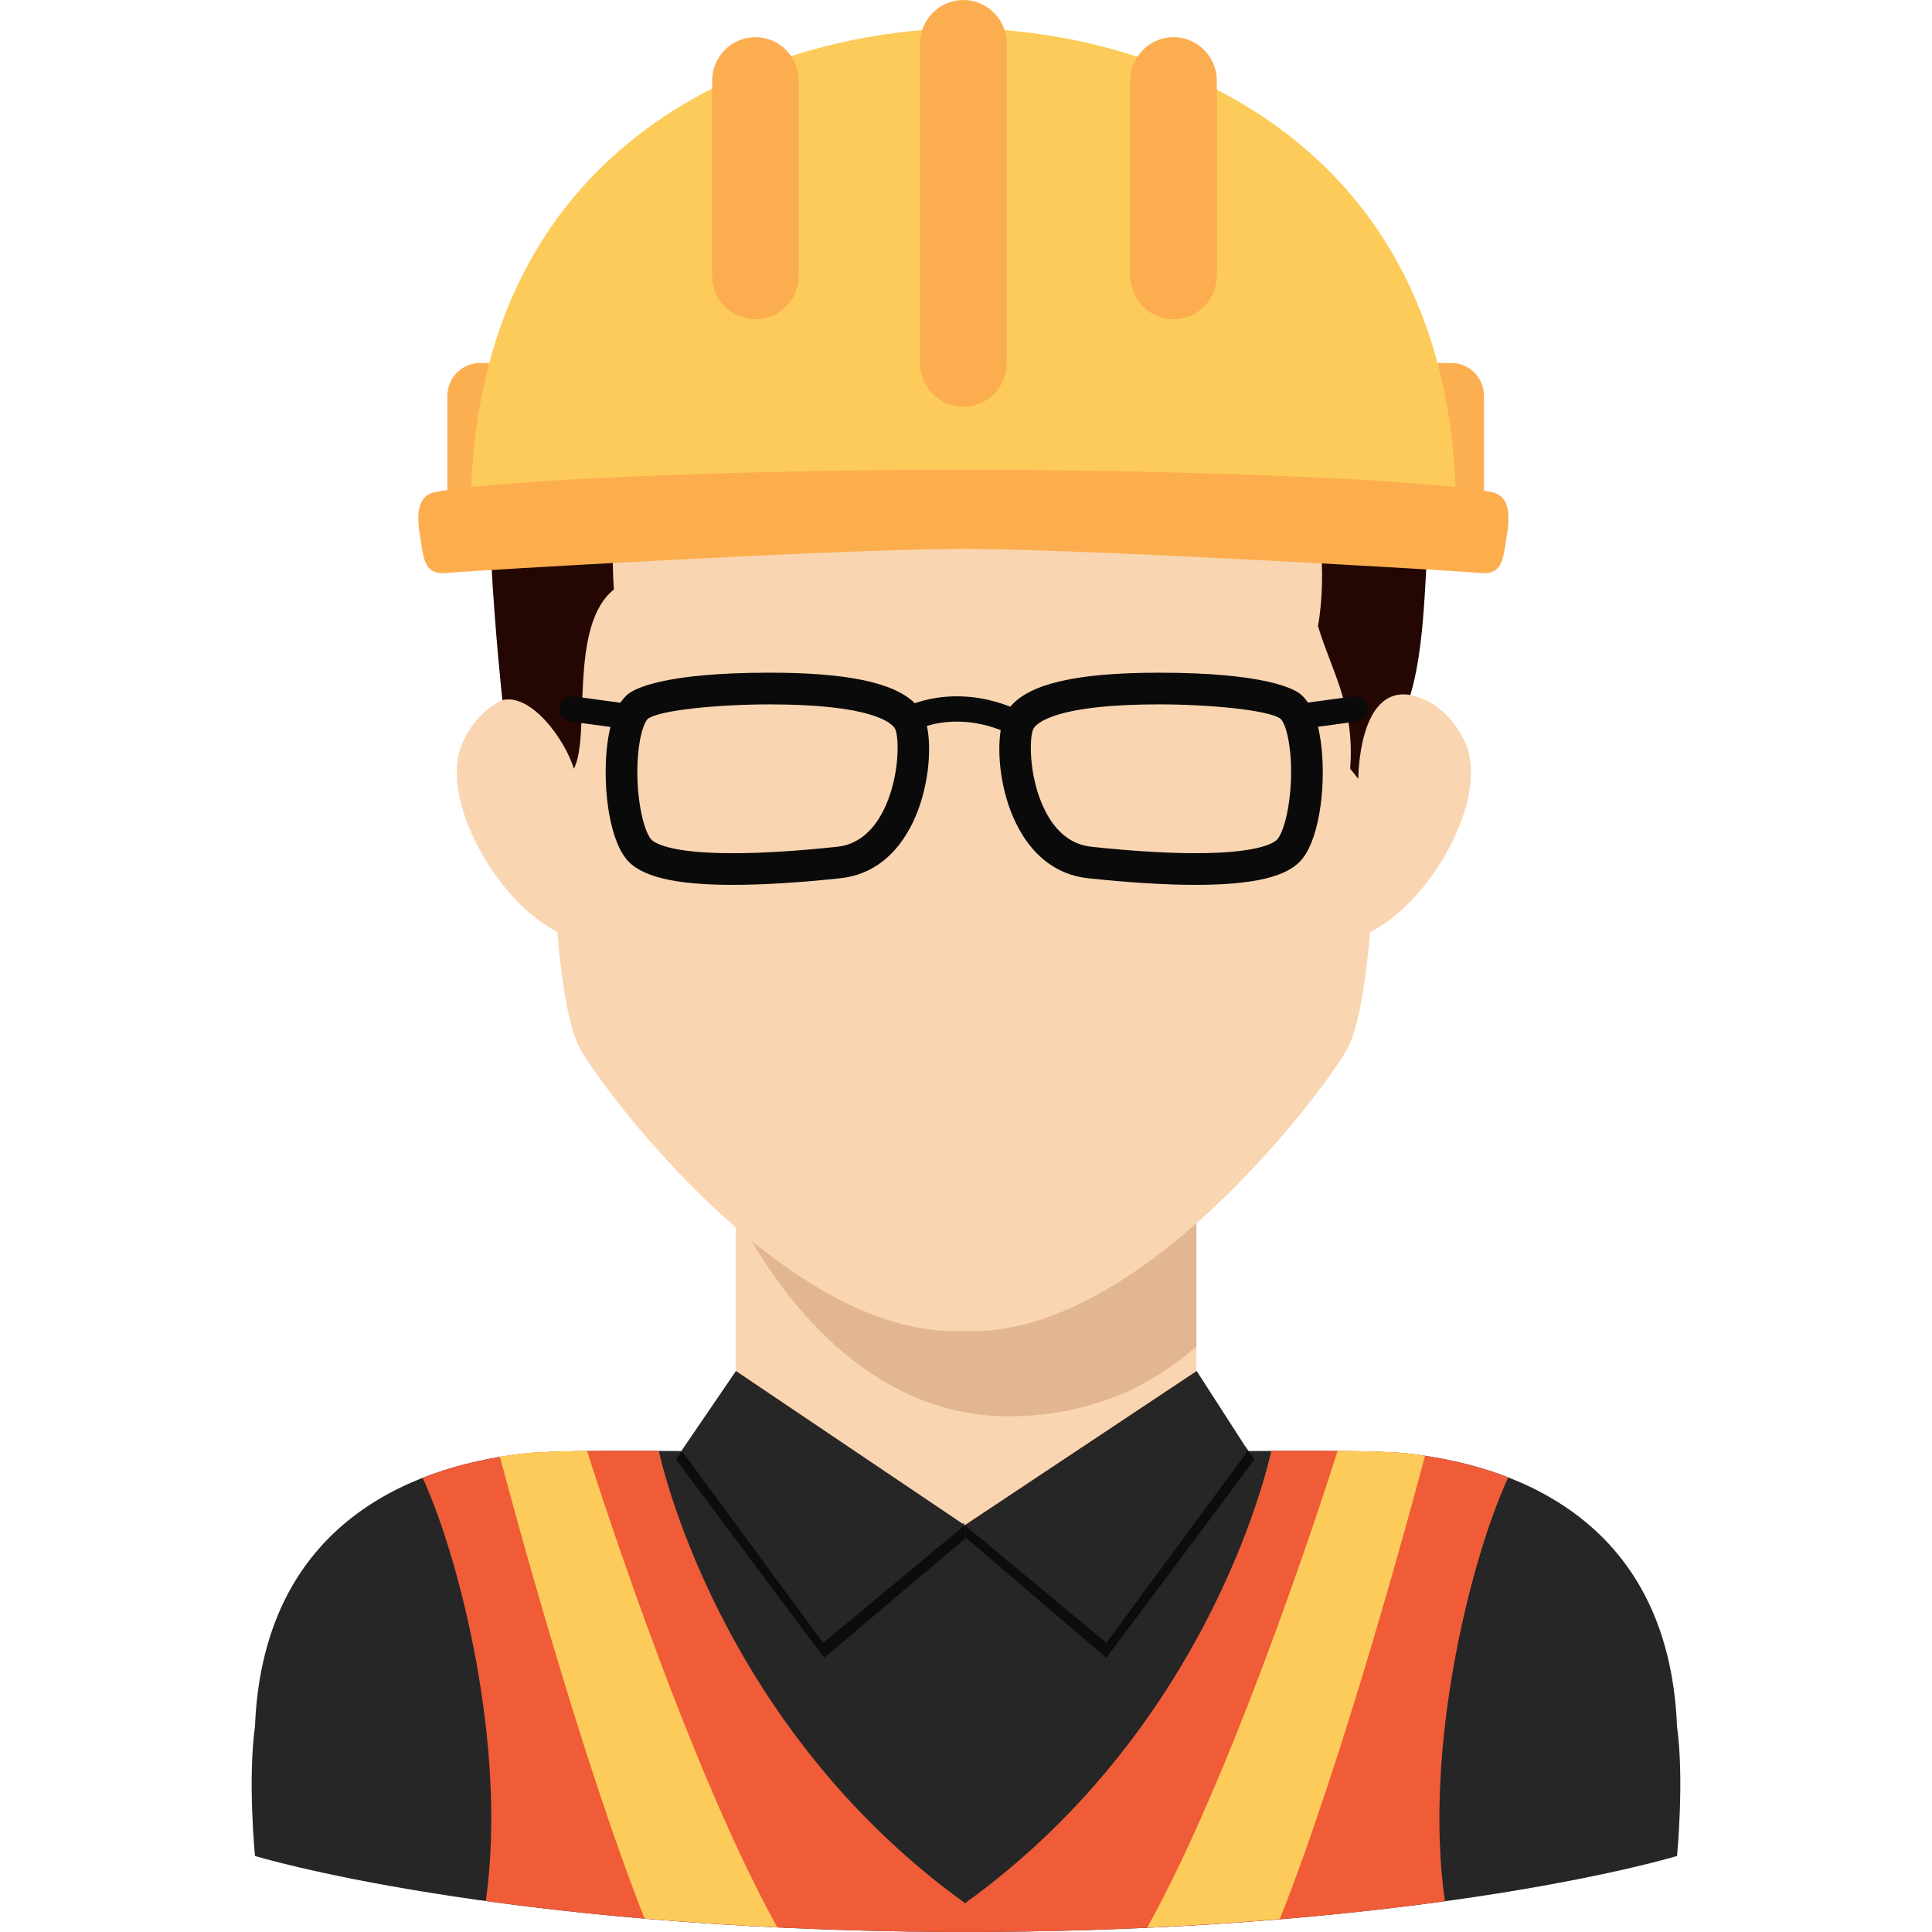 <svg width="90" height="90" viewBox="0 0 90 90" fill="none" xmlns="http://www.w3.org/2000/svg">
<g clip-path="url(#clip0_541_870)">
<path d="M62.626 37.227L64.142 32.377C64.142 32.377 66.809 31.637 68.216 34.506C69.623 37.375 65.942 43.269 62.766 43.765C61.886 41.52 62.626 37.227 62.626 37.227Z" fill="#FAD5B1"/>
<path d="M27.178 37.227L25.662 32.377C25.662 32.377 22.995 31.637 21.588 34.506C20.181 37.375 23.862 43.269 27.038 43.765C27.918 41.52 27.178 37.227 27.178 37.227Z" fill="#FAD5B1"/>
<path d="M34.269 52.746H55.732V79.143H34.269V52.746Z" fill="#FAD5B1"/>
<path d="M34.269 52.746V56.378C34.269 56.378 38.474 65.977 46.955 65.977C51.025 65.977 53.87 64.378 55.731 62.715V52.746H34.269V52.746Z" fill="#E2B691"/>
<path d="M64.058 37.239C64.065 37.037 64.068 36.834 64.068 36.632C64.068 24.038 67.743 9.83 45.388 9.621C45.285 9.619 44.888 9.616 44.887 9.616C44.887 9.616 44.49 9.619 44.387 9.621C22.031 9.83 25.706 24.038 25.706 36.632C25.706 36.834 25.71 37.037 25.716 37.239C25.723 37.442 25.694 46.611 27.078 48.955C28.463 51.298 36.663 62.005 44.438 62.005C44.445 61.998 45.343 61.998 45.35 62.005C53.125 62.005 61.326 51.298 62.71 48.955C64.094 46.611 64.072 37.239 64.072 37.239H64.058Z" fill="#FAD5B1"/>
<path d="M23.403 32.614C24.733 32.295 26.293 34.396 26.735 35.811C27.531 34.28 26.466 29.168 28.596 27.463C28.383 24.481 28.652 17.239 34.268 15.535C37.328 17.878 48.192 19.796 57.138 15.535C60.119 17.239 62.249 24.269 61.398 29.167C62.037 31.297 63.117 32.87 62.896 35.811L63.275 36.279C63.275 36.279 63.264 31.952 65.7 32.377C66.566 29.473 66.296 25.333 66.722 24.197C67.148 23.061 67.545 16.671 65.43 15.535C63.315 14.399 60.19 8.009 58.913 7.299C57.635 6.59 53.943 8.435 52.096 7.299C50.25 6.164 45.279 3.749 39.599 6.164C34.489 6.022 30.938 5.686 28.666 9.617C26.395 13.547 24.813 15.82 23.403 17.807C21.992 19.795 23.403 32.614 23.403 32.614Z" fill="#240703"/>
<path d="M63.716 32.947C63.672 32.623 63.371 32.397 63.052 32.441L60.93 32.729C60.813 32.557 60.684 32.413 60.538 32.304C60.236 32.077 58.87 31.337 53.994 31.337C50.184 31.337 47.966 31.842 47.064 32.92C45.071 32.141 43.449 32.469 42.617 32.759C41.633 31.792 39.454 31.336 35.84 31.336C30.965 31.336 29.599 32.077 29.296 32.303C29.149 32.414 29.018 32.561 28.9 32.736L26.722 32.441C26.401 32.397 26.102 32.623 26.058 32.946C26.014 33.269 26.24 33.566 26.563 33.61L28.436 33.864C28.38 34.092 28.334 34.339 28.298 34.607C28.061 36.416 28.317 38.927 29.159 39.997C29.814 40.832 31.397 41.22 34.138 41.22C35.549 41.22 37.235 41.116 39.151 40.912C40.613 40.756 41.779 39.857 42.523 38.313C43.244 36.816 43.422 34.943 43.179 33.815C43.863 33.61 45.098 33.423 46.617 34.011C46.433 35.152 46.63 36.901 47.311 38.314C48.055 39.857 49.221 40.756 50.683 40.912C52.598 41.116 54.285 41.22 55.696 41.22C58.437 41.22 60.019 40.832 60.675 39.997C61.517 38.926 61.773 36.416 61.535 34.607C61.5 34.335 61.453 34.086 61.396 33.856L63.21 33.61C63.534 33.567 63.76 33.269 63.716 32.947ZM41.153 37.756C40.637 38.78 39.911 39.348 38.995 39.446C37.131 39.645 35.497 39.746 34.139 39.746C30.997 39.746 30.406 39.197 30.319 39.086C29.875 38.521 29.535 36.526 29.762 34.8C29.881 33.89 30.105 33.542 30.182 33.484C30.735 33.07 33.549 32.813 35.84 32.813C40.604 32.813 41.517 33.666 41.683 33.926C41.9 34.298 41.925 36.227 41.153 37.756ZM59.515 39.086C59.429 39.196 58.838 39.745 55.696 39.745C54.337 39.745 52.703 39.644 50.84 39.445C49.924 39.348 49.198 38.78 48.681 37.756C47.91 36.228 47.934 34.297 48.151 33.927C48.317 33.665 49.231 32.812 53.994 32.812C56.285 32.812 59.1 33.069 59.653 33.484C59.73 33.541 59.954 33.889 60.073 34.799C60.299 36.525 59.959 38.521 59.515 39.086Z" fill="#0A0A0A"/>
<path d="M26.088 23.175C26.088 24.019 25.41 24.703 24.574 24.703H22.354C21.518 24.703 20.841 24.019 20.841 23.175V18.438C20.841 17.594 21.518 16.91 22.354 16.91H24.574C25.41 16.91 26.088 17.594 26.088 18.438V23.175Z" fill="#FCAF50"/>
<path d="M69.129 23.175C69.129 24.019 68.451 24.703 67.615 24.703H65.395C64.559 24.703 63.881 24.019 63.881 23.175V18.438C63.881 17.594 64.559 16.91 65.395 16.91H67.615C68.451 16.91 69.129 17.594 69.129 18.438V23.175Z" fill="#FCAF50"/>
<path d="M44.895 1.324H44.861C37.192 1.324 21.726 5.501 21.928 24.347C26.873 24.245 62.883 24.245 67.828 24.347C68.03 5.501 52.564 1.324 44.895 1.324Z" fill="#FDCB59"/>
<path d="M46.896 16.91C46.896 18.036 45.993 18.948 44.878 18.948C43.764 18.948 42.86 18.035 42.86 16.91V2.037C42.86 0.912 43.764 0 44.878 0C45.993 0 46.896 0.912 46.896 2.037V16.91Z" fill="#FCAD4F"/>
<path d="M56.685 12.836C56.685 13.961 55.781 14.873 54.667 14.873C53.552 14.873 52.649 13.961 52.649 12.836V3.769C52.649 2.644 53.553 1.732 54.667 1.732C55.782 1.732 56.685 2.644 56.685 3.769V12.836Z" fill="#FCAD4F"/>
<path d="M37.208 12.836C37.208 13.961 36.305 14.873 35.19 14.873C34.075 14.873 33.172 13.961 33.172 12.836V3.769C33.172 2.644 34.076 1.732 35.19 1.732C36.305 1.732 37.208 2.644 37.208 3.769V12.836Z" fill="#FCAD4F"/>
<path d="M69.482 22.921C65.193 22.157 51.696 21.877 44.878 21.877C38.061 21.877 24.563 22.157 20.274 22.921C19.568 23.074 19.328 23.685 19.586 25.082C19.737 26.151 19.82 26.792 20.829 26.69C21.839 26.588 39.207 25.57 44.878 25.57C50.549 25.57 67.918 26.588 68.927 26.69C69.936 26.792 70.019 26.151 70.171 25.082C70.428 23.685 70.188 23.074 69.482 22.921Z" fill="#FCAE4F"/>
<path d="M78.123 80.431C77.724 70.48 70.066 68.181 65.468 67.701C64.205 67.569 60.487 67.575 57.926 67.596L57.929 67.59C56.442 67.603 55.343 67.621 55.343 67.621C55.149 70.953 51.133 70.93 44.944 71.049C38.754 70.93 34.319 70.2 34.319 67.621C34.319 67.621 33.323 67.604 31.954 67.592L31.957 67.597C29.493 67.575 25.816 67.567 24.533 67.701C19.934 68.181 12.276 70.479 11.877 80.431C11.533 82.913 11.877 86.458 11.877 86.458C11.877 86.458 23.07 89.884 44.223 89.998C44.381 90.001 45.619 90.001 45.777 89.998C66.931 89.884 78.123 86.458 78.123 86.458C78.123 86.458 78.467 82.913 78.123 80.431Z" fill="#262626"/>
<path d="M44.944 71.049L51.539 76.228L58.016 67.389L58.439 67.992L51.539 77.227L45 71.642L44.944 71.049Z" fill="#0C0C0C"/>
<path d="M44.902 70.947L38.392 76.228L31.916 67.389L31.493 67.992L38.392 77.227L45 71.642L44.902 70.947Z" fill="#0C0C0C"/>
<path d="M44.944 71.049L34.283 63.866L31.752 67.575L38.348 76.532L44.944 71.049Z" fill="#262626"/>
<path d="M44.944 71.049L55.746 63.866L58.135 67.575L51.539 76.532L44.944 71.049Z" fill="#262626"/>
<path d="M70.26 68.823C68.574 68.167 66.879 67.848 65.47 67.701C64.408 67.59 61.608 67.576 59.221 67.588L59.22 67.588C59.22 67.588 56.639 80.235 44.973 88.645C44.971 88.652 44.97 88.658 44.968 88.665C44.964 88.662 44.961 88.659 44.957 88.657C44.953 88.659 44.949 88.662 44.945 88.665C44.944 88.658 44.942 88.652 44.94 88.645C33.275 80.236 30.693 67.589 30.693 67.588C28.376 67.576 25.612 67.589 24.535 67.701C23.111 67.85 21.393 68.174 19.688 68.845C21.383 72.506 23.655 81.361 22.63 88.558C27.939 89.292 35.165 89.949 44.226 89.998C44.384 90.001 45.622 90.001 45.779 89.998C54.802 89.95 62.006 89.298 67.309 88.567C66.279 81.354 68.563 72.473 70.26 68.823Z" fill="#F05C38"/>
<path d="M24.508 67.692C24.121 67.733 23.711 67.788 23.287 67.858C23.799 69.79 27.003 81.729 30.027 89.37C31.942 89.534 34 89.675 36.208 89.78C31.804 81.844 27.35 67.594 27.348 67.587C26.137 67.601 25.082 67.633 24.508 67.692Z" fill="#FDCB59"/>
<path d="M65.443 67.693C64.834 67.629 63.656 67.598 62.312 67.585L62.311 67.587C62.311 67.587 57.85 81.858 53.444 89.794C55.647 89.692 57.705 89.556 59.621 89.396C62.672 81.697 65.909 69.606 66.383 67.814C66.059 67.765 65.743 67.724 65.443 67.693Z" fill="#FDCB59"/>
</g>
<defs>
<clipPath id="clip0_541_870">
<rect width="90" height="90" fill="white"/>
</clipPath>
</defs>
</svg>
